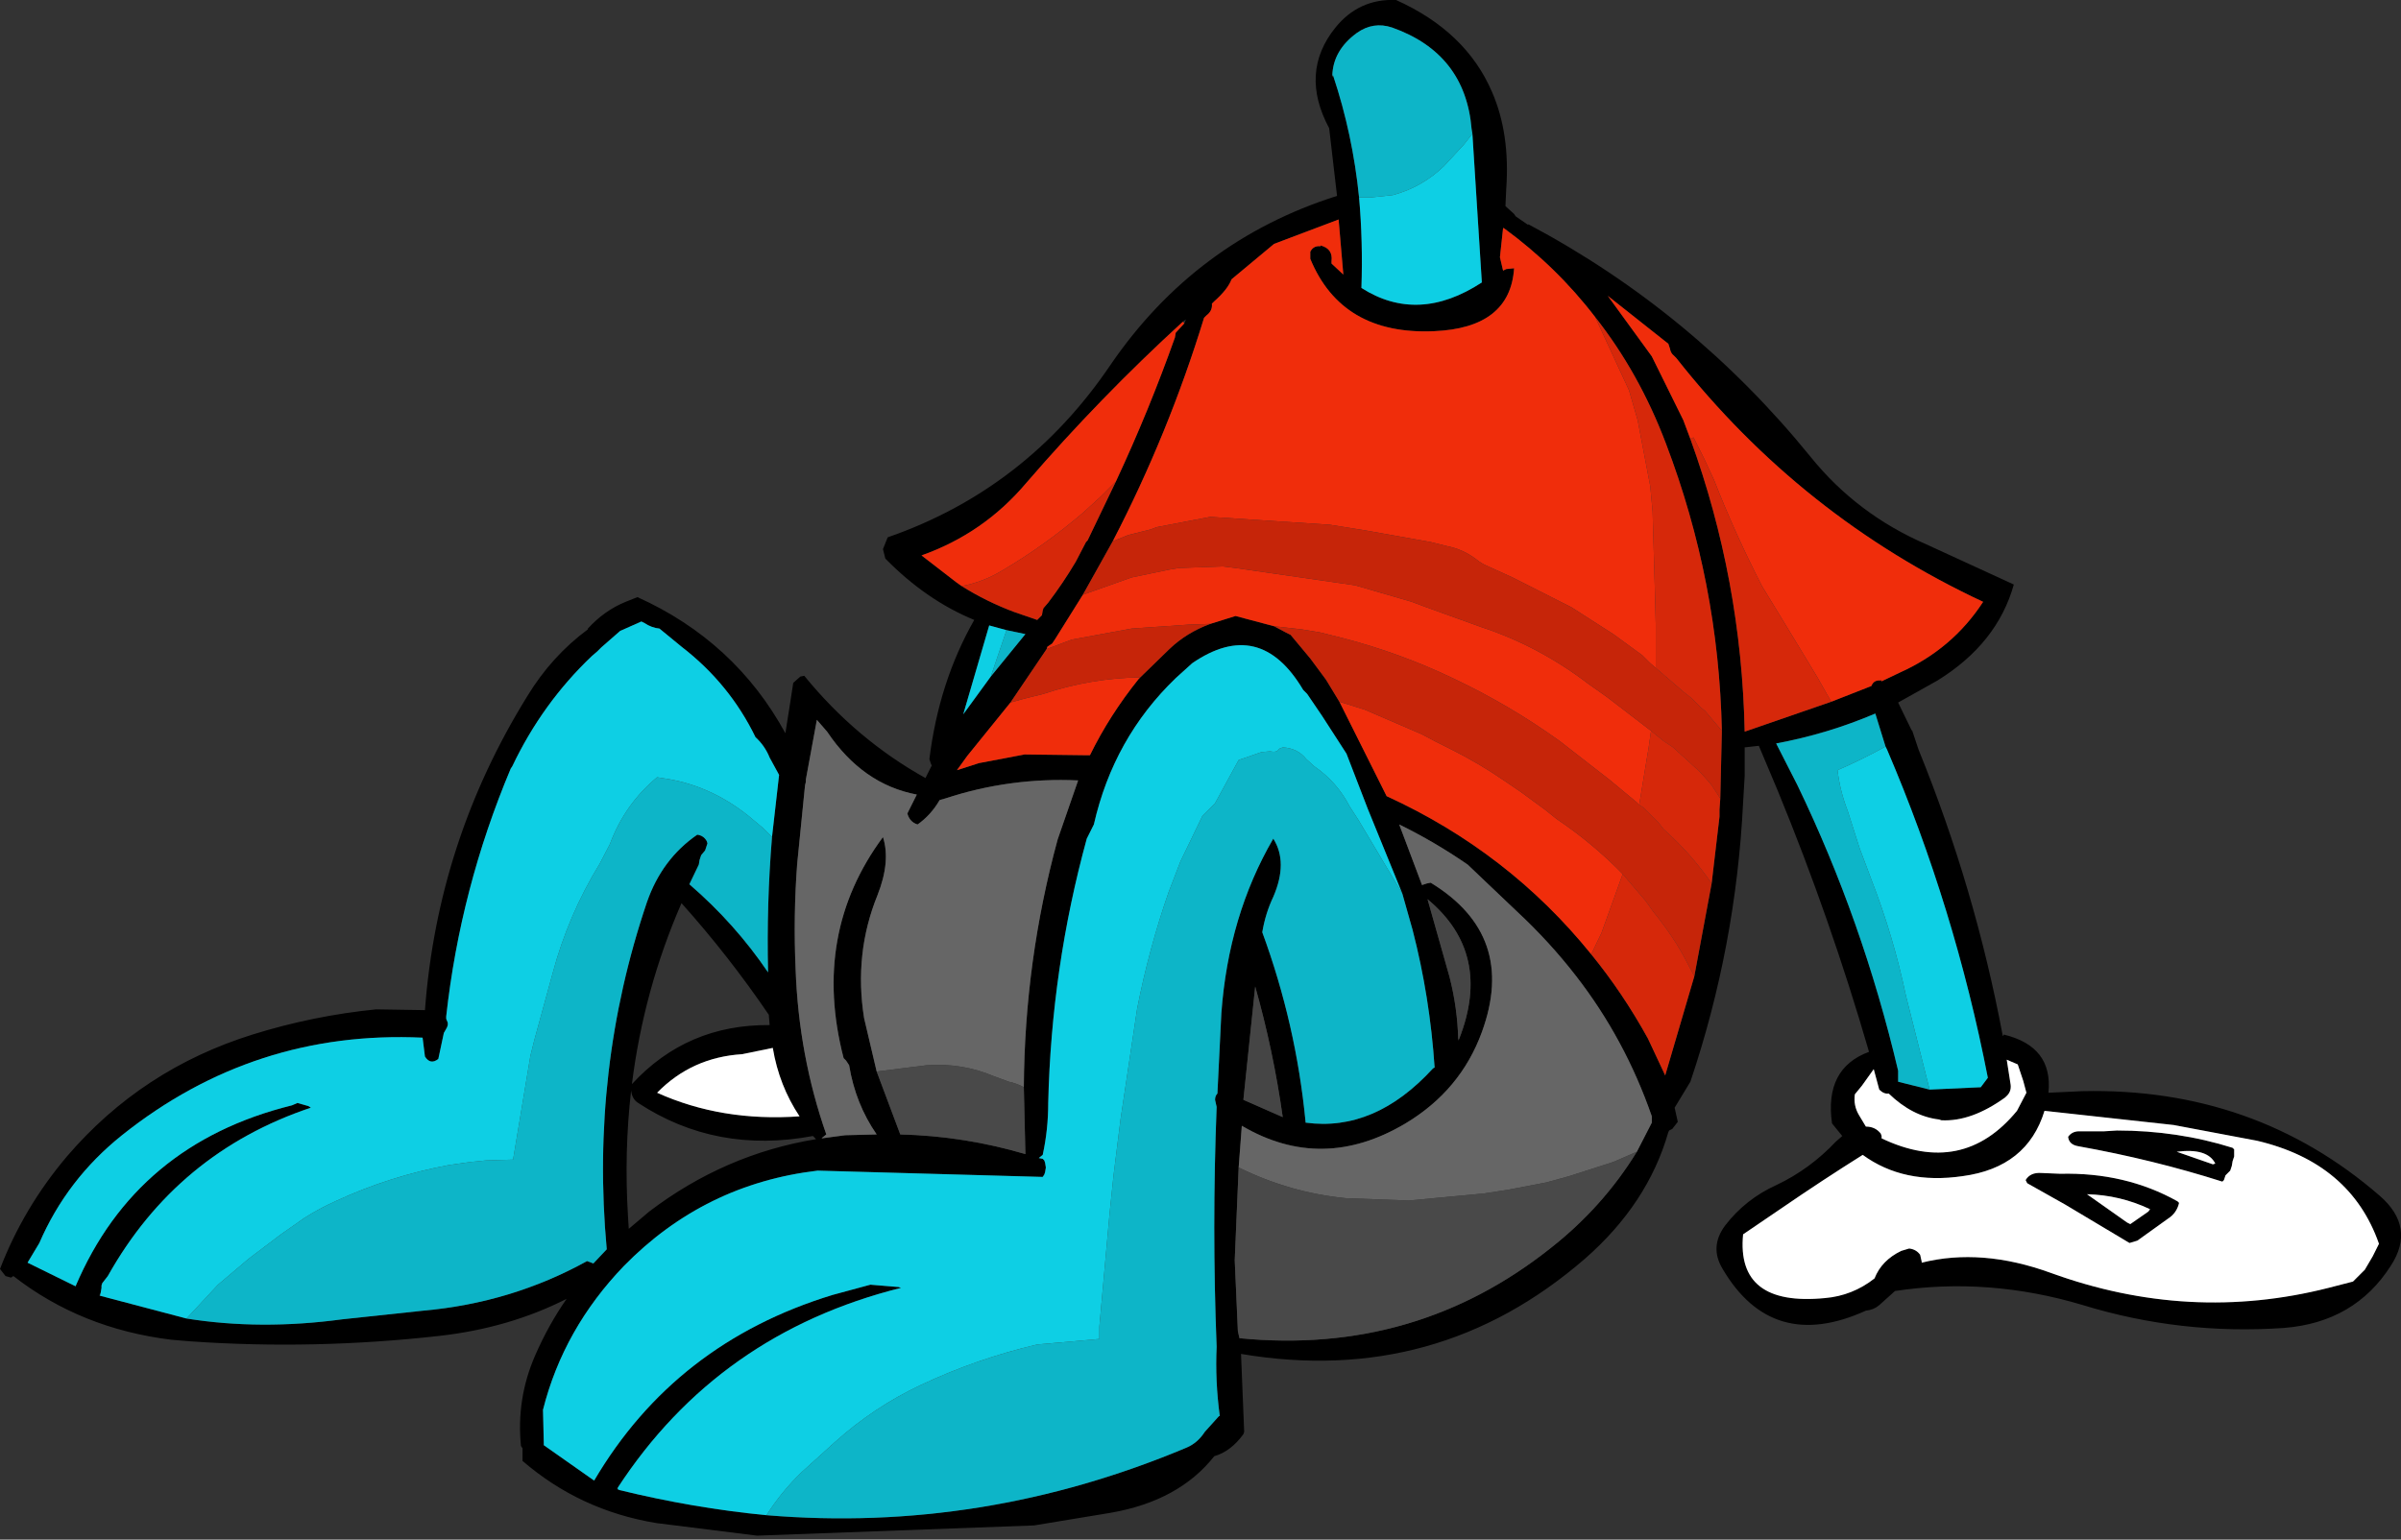 <?xml version="1.0" encoding="UTF-8" standalone="no"?>
<svg xmlns:xlink="http://www.w3.org/1999/xlink" height="97.85px" width="152.55px" xmlns="http://www.w3.org/2000/svg">
  <rect width="100%" height="100%" fill="#333333" stroke="none"/>
  <g transform="matrix(1.0, 0.0, 0.0, 1.0, 76.25, 48.9)">
    <use height="97.85" transform="matrix(1.0, 0.0, 0.0, 1.0, -76.25, -48.9)" width="152.55" xlink:href="#shape0"/>
  </g>
  <defs>
    <g id="shape0" transform="matrix(1.0, 0.0, 0.0, 1.0, 76.25, 48.9)">
      <path d="M20.85 -34.65 Q31.3 -29.1 38.8 -19.85 41.75 -16.2 46.15 -14.3 L51.7 -11.75 Q50.65 -8.0 46.85 -5.65 L44.35 -4.25 45.2 -2.5 45.25 -2.45 45.6 -1.4 45.65 -1.25 Q49.25 7.6 51.0 16.95 L51.05 16.9 51.05 16.85 Q54.2 17.6 53.9 20.55 L56.05 20.45 Q67.0 20.2 74.95 27.1 77.25 29.1 75.65 31.55 73.35 35.15 68.85 35.5 62.3 35.95 56.1 34.05 50.1 32.25 44.15 33.15 L43.15 34.05 Q42.8 34.35 42.3 34.4 36.35 37.1 33.2 31.75 32.35 30.35 33.35 29.0 34.65 27.3 36.65 26.4 38.75 25.4 40.4 23.65 L40.8 23.3 40.15 22.5 Q39.65 19.0 42.5 17.95 40.05 9.5 36.7 1.35 L35.5 -1.5 34.6 -1.4 34.6 0.4 34.5 2.1 Q34.05 11.25 31.15 19.85 L30.15 21.5 30.35 22.4 30.0 22.85 29.8 22.95 29.75 23.05 Q28.45 27.6 24.45 31.1 15.05 39.25 2.6 37.15 L2.8 42.1 2.75 42.25 Q1.95 43.35 0.9 43.65 -1.35 46.5 -5.7 47.25 L-10.55 48.05 -28.15 48.7 -34.55 47.9 Q-39.4 47.1 -43.05 43.95 L-43.05 43.15 -43.15 43.0 Q-43.45 40.0 -42.25 37.25 -41.4 35.3 -40.25 33.65 -43.9 35.5 -48.3 36.0 -56.3 36.9 -64.15 36.35 L-65.35 36.25 Q-71.1 35.55 -75.4 32.2 L-75.55 32.3 -75.9 32.2 -76.25 31.75 Q-74.75 27.85 -72.0 24.6 -67.25 19.05 -60.2 16.85 -56.35 15.65 -52.35 15.25 L-49.25 15.3 Q-48.45 4.55 -42.75 -4.65 -41.2 -7.2 -38.9 -8.9 L-38.9 -8.95 Q-37.85 -10.1 -36.5 -10.65 L-35.75 -10.95 Q-29.55 -8.15 -26.35 -2.3 L-26.05 -4.2 -25.85 -5.5 -25.4 -5.9 -25.15 -5.95 Q-21.85 -1.9 -17.45 0.55 L-17.05 -0.25 -17.1 -0.35 -17.2 -0.65 Q-16.6 -5.55 -14.35 -9.5 -17.4 -10.75 -20.0 -13.4 L-20.15 -14.0 -19.85 -14.75 Q-11.05 -17.8 -5.7 -25.7 -0.3 -33.6 8.7 -36.45 L8.2 -40.75 Q6.3 -44.3 8.6 -47.15 10.1 -49.0 12.45 -48.9 16.9 -46.9 18.55 -43.05 19.7 -40.4 19.45 -36.9 L19.4 -35.8 19.95 -35.3 20.05 -35.15 20.85 -34.6 20.85 -34.65 M40.1 -4.3 L42.65 -5.3 Q42.8 -5.7 43.25 -5.65 L43.25 -5.7 43.3 -5.6 44.45 -6.15 Q47.8 -7.65 49.75 -10.65 38.2 -16.05 30.25 -26.15 L30.1 -26.3 Q29.9 -26.45 29.85 -26.75 L29.75 -27.05 25.9 -30.1 28.7 -26.25 30.7 -22.2 31.15 -21.0 Q34.4 -12.05 34.6 -2.4 L40.1 -4.3 M17.3 -40.4 L17.25 -40.7 Q16.85 -45.5 12.2 -47.15 11.0 -47.55 9.95 -46.8 8.45 -45.7 8.4 -44.1 L8.4 -44.0 8.45 -44.05 8.45 -44.1 Q9.7 -40.35 10.1 -36.35 10.35 -33.55 10.25 -30.6 13.85 -28.3 17.9 -30.95 L17.3 -40.4 M19.25 -34.4 L19.05 -32.55 19.25 -31.7 19.45 -31.8 19.95 -31.85 Q19.7 -28.05 14.85 -27.85 9.0 -27.6 7.0 -32.45 L7.0 -32.9 Q7.2 -33.3 7.65 -33.25 L7.65 -33.3 Q8.45 -33.1 8.35 -32.3 L8.35 -32.15 9.1 -31.45 8.8 -34.95 4.7 -33.4 2.0 -31.15 Q1.75 -30.5 0.9 -29.75 L0.75 -29.6 Q0.8 -29.15 0.4 -28.85 L0.25 -28.7 Q-2.0 -21.35 -5.55 -14.5 L-7.45 -11.1 -9.2 -8.3 -9.4 -8.0 -9.7 -7.8 -9.75 -7.65 -12.05 -4.25 -14.8 -0.85 -15.45 0.05 -14.05 -0.4 -11.15 -0.95 -7.15 -0.9 -7.0 -0.9 Q-5.75 -3.45 -3.9 -5.75 L-3.8 -5.85 -1.95 -7.65 Q-0.85 -8.7 0.65 -9.25 L1.45 -9.5 2.25 -9.75 4.7 -9.1 5.45 -8.7 5.75 -8.55 7.0 -7.05 8.0 -5.7 8.85 -4.3 11.85 1.7 Q19.6 5.25 24.85 11.75 26.85 14.2 28.45 17.1 L29.55 19.45 31.4 13.15 32.5 7.25 33.0 3.0 33.0 2.55 33.05 1.85 33.15 -2.45 Q32.95 -11.9 29.6 -20.7 27.9 -25.2 25.1 -28.75 22.65 -31.95 19.3 -34.4 L19.25 -34.4 M12.85 7.9 L10.65 2.5 9.3 -1.0 7.75 -3.4 6.8 -4.8 6.55 -5.05 Q3.8 -9.7 -0.5 -6.75 L-1.55 -5.8 Q-5.5 -2.0 -6.75 3.5 L-7.2 4.4 Q-9.45 12.6 -9.65 21.2 -9.65 22.9 -10.0 24.5 L-10.25 24.7 -10.0 24.75 -9.9 24.85 -9.85 25.0 -9.8 25.3 -9.85 25.6 -9.9 25.75 -10.0 25.9 -24.3 25.5 Q-31.5 26.35 -36.6 31.55 -40.45 35.55 -41.75 40.7 L-41.7 42.8 -41.7 42.95 -38.5 45.2 Q-33.35 36.45 -23.35 33.4 L-20.95 32.75 -19.15 32.9 -19.0 32.95 Q-30.6 35.85 -37.0 45.65 L-37.05 45.75 -37.0 45.75 -36.9 45.8 Q-32.2 46.95 -27.55 47.4 -13.8 48.55 -0.85 43.1 -0.15 42.8 0.3 42.1 L1.2 41.1 1.25 41.1 Q0.95 38.85 1.05 36.7 0.75 29.1 1.05 21.45 L0.95 21.0 Q0.95 20.75 1.1 20.6 L1.35 15.5 Q1.8 9.3 4.65 4.4 5.6 5.9 4.65 8.1 4.15 9.15 3.95 10.35 6.1 16.2 6.7 22.4 L6.7 22.45 Q11.1 23.05 14.8 19.0 L14.9 18.95 Q14.6 14.45 13.5 10.2 L12.85 7.9 M43.55 -1.45 L42.9 -3.55 Q39.85 -2.25 36.6 -1.65 L37.95 1.0 Q42.1 9.6 44.35 19.15 L44.35 19.85 46.35 20.35 49.6 20.2 50.05 19.6 Q47.95 8.8 43.65 -1.25 L43.55 -1.45 M65.7 24.6 L65.65 24.75 65.6 24.9 65.55 25.2 65.5 25.35 65.45 25.5 65.3 25.65 65.15 25.8 65.1 25.95 65.05 26.1 64.95 26.2 Q60.55 24.8 55.8 23.95 55.2 23.85 55.15 23.35 55.4 23.0 55.85 23.0 L57.45 23.0 58.25 22.95 Q62.1 22.95 65.6 24.05 L65.7 24.15 65.7 24.3 65.7 24.45 65.7 24.6 M45.85 31.35 Q49.65 30.4 54.05 32.0 62.85 35.2 71.7 32.95 L73.25 32.55 73.4 32.4 74.0 31.8 74.5 30.95 74.9 30.15 Q73.1 25.0 67.15 23.6 L61.85 22.6 53.65 21.7 Q52.55 25.3 48.45 25.85 44.7 26.4 42.1 24.5 39.55 26.1 37.0 27.85 L34.5 29.55 Q34.05 34.15 39.7 33.6 41.45 33.45 42.85 32.35 43.3 31.2 44.55 30.6 L45.05 30.45 Q45.5 30.5 45.75 30.85 L45.85 31.3 45.8 31.35 45.85 31.35 M51.15 20.85 Q49.0 22.4 47.1 22.3 L46.95 22.25 Q45.25 22.05 43.75 20.6 43.45 20.65 43.15 20.35 L42.8 19.05 42.05 20.1 41.6 20.65 Q41.5 21.35 41.85 21.95 L42.3 22.7 Q42.9 22.7 43.25 23.15 L43.3 23.3 43.3 23.45 Q48.45 25.9 51.9 21.7 L52.5 20.55 52.3 19.8 51.95 18.75 51.25 18.45 51.5 20.05 Q51.55 20.5 51.2 20.8 L51.15 20.85 M60.25 28.1 L60.4 27.95 60.35 27.95 Q58.45 27.05 56.35 27.0 L58.9 28.8 59.1 28.9 60.25 28.1 M59.05 30.1 L54.95 27.65 52.55 26.3 52.45 26.1 Q52.75 25.6 53.45 25.65 L54.65 25.7 Q58.8 25.6 62.1 27.45 L62.2 27.55 Q62.05 28.2 61.5 28.55 L59.55 29.95 59.05 30.1 M64.5 25.05 Q64.0 24.05 62.05 24.3 L64.35 25.1 64.5 25.05 M27.75 24.3 L28.7 22.45 28.7 22.05 Q27.0 17.15 23.9 13.15 22.2 10.95 20.1 9.0 L17.0 6.05 Q14.9 4.6 12.65 3.5 L14.1 7.35 14.4 7.25 14.65 7.2 Q20.15 10.55 17.9 16.7 16.55 20.4 13.05 22.5 7.75 25.65 2.65 22.65 L2.45 25.3 2.2 31.2 2.4 35.7 2.5 36.15 Q13.7 37.25 22.3 30.4 25.6 27.8 27.75 24.3 M5.25 22.1 Q4.65 17.85 3.5 13.8 L2.75 21.0 5.25 22.1 M16.4 17.15 L16.4 17.25 16.45 17.15 Q18.6 11.7 14.45 8.25 L15.85 13.2 Q16.35 15.15 16.4 17.15 M-27.2 4.3 L-26.75 0.35 -27.35 -0.75 Q-27.65 -1.5 -28.25 -2.05 -29.9 -5.45 -32.95 -7.8 L-34.35 -8.95 Q-34.85 -9.0 -35.3 -9.3 L-35.5 -9.4 -36.85 -8.8 -38.05 -7.75 -38.3 -7.5 -38.65 -7.2 Q-41.8 -4.2 -43.7 -0.2 L-43.8 -0.05 Q-47.0 7.55 -47.9 15.7 L-47.9 15.85 -47.8 16.1 -47.8 16.25 -47.85 16.4 -48.05 16.75 -48.4 18.4 Q-48.9 18.8 -49.25 18.25 L-49.4 17.05 Q-60.1 16.55 -68.5 23.25 -72.0 26.05 -73.75 30.1 L-74.5 31.35 -71.45 32.85 Q-67.6 23.8 -57.7 21.35 L-57.35 21.2 -56.65 21.4 -56.5 21.5 Q-65.0 24.35 -69.4 32.2 L-69.75 32.65 -69.8 32.8 -69.8 32.95 -69.85 33.25 -69.95 33.45 -69.9 33.45 -64.4 34.9 Q-59.7 35.65 -54.5 34.95 L-49.35 34.4 Q-43.75 33.9 -38.95 31.25 L-38.55 31.4 -37.7 30.5 Q-38.75 19.1 -35.15 8.45 -34.2 5.7 -31.95 4.15 -31.55 4.2 -31.35 4.55 L-31.3 4.7 -31.45 5.15 -31.7 5.45 -31.8 5.75 -31.85 6.05 -32.45 7.3 Q-29.55 9.8 -27.45 12.9 -27.55 8.55 -27.2 4.3 M-5.35 -18.3 Q-3.25 -22.8 -1.6 -27.45 L-1.55 -27.75 -1.0 -28.35 -0.9 -28.6 -1.1 -28.45 Q-6.35 -23.65 -11.05 -18.2 -13.75 -15.0 -17.7 -13.6 L-15.5 -11.9 -15.15 -11.65 Q-13.55 -10.65 -11.8 -10.0 L-10.35 -9.5 -10.05 -9.8 -10.0 -10.1 -9.95 -10.25 -9.65 -10.6 Q-8.7 -11.85 -7.9 -13.2 L-7.25 -14.45 -7.15 -14.55 -5.35 -18.3 M-11.2 20.2 Q-11.15 12.15 -9.05 4.45 L-7.75 0.7 Q-12.1 0.5 -16.2 1.85 L-16.55 1.95 Q-17.1 2.9 -17.95 3.5 -18.45 3.35 -18.6 2.8 L-18.0 1.6 Q-21.45 0.95 -23.7 -2.4 L-24.35 -3.15 -25.05 0.65 -25.05 0.8 -25.1 1.0 -25.6 6.0 Q-25.85 9.3 -25.7 12.7 -25.5 18.2 -23.75 23.2 L-24.0 23.4 -24.05 23.45 -22.55 23.25 -20.55 23.2 Q-21.9 21.25 -22.3 18.8 L-22.5 18.5 -22.65 18.35 Q-24.7 10.45 -20.15 4.3 -19.65 5.85 -20.5 8.0 -22.0 11.7 -21.35 15.8 L-20.55 19.2 -19.05 23.2 Q-15.0 23.3 -11.1 24.45 L-11.2 20.2 M-12.3 -8.85 L-13.4 -9.15 -15.05 -3.5 -13.3 -5.9 -11.1 -8.6 -12.3 -8.85 M-36.15 20.4 Q-36.6 24.3 -36.35 28.4 L-36.3 29.2 -35.0 28.1 Q-30.2 24.45 -24.4 23.5 L-24.6 23.3 Q-30.75 24.45 -35.7 21.2 -36.1 20.95 -36.15 20.4 M-27.4 15.65 L-27.4 15.6 Q-29.95 11.85 -32.95 8.5 -35.35 14.0 -36.1 20.0 -32.6 16.2 -27.35 16.25 L-27.4 15.65 M-29.1 18.1 Q-32.3 18.3 -34.5 20.55 -30.4 22.4 -25.45 22.05 -26.75 20.1 -27.15 17.7 L-29.1 18.1" fill="#000000" fill-rule="evenodd" stroke="none"/>
      <path d="M31.15 -21.0 L30.7 -22.2 28.7 -26.25 25.9 -30.1 29.75 -27.05 29.85 -26.75 Q29.9 -26.45 30.1 -26.3 L30.25 -26.15 Q38.2 -16.05 49.75 -10.65 47.8 -7.65 44.45 -6.15 L43.3 -5.6 43.25 -5.7 43.25 -5.65 Q42.8 -5.7 42.65 -5.3 L40.1 -4.3 39.9 -4.65 39.25 -5.8 37.8 -8.2 35.7 -11.65 Q34.0 -14.95 32.65 -18.4 L32.0 -19.8 31.35 -21.1 31.15 -21.0 M-5.55 -14.5 Q-2.0 -21.35 0.25 -28.7 L0.4 -28.85 Q0.8 -29.15 0.75 -29.6 L0.9 -29.75 Q1.75 -30.5 2.0 -31.15 L4.7 -33.4 8.8 -34.95 9.1 -31.45 8.35 -32.15 8.35 -32.3 Q8.45 -33.1 7.65 -33.3 L7.65 -33.25 Q7.2 -33.3 7.0 -32.9 L7.0 -32.45 Q9.0 -27.6 14.85 -27.85 19.7 -28.05 19.95 -31.85 L19.45 -31.8 19.25 -31.7 19.05 -32.55 19.25 -34.4 19.3 -34.4 Q22.65 -31.95 25.1 -28.75 L27.25 -24.1 27.8 -22.2 28.6 -18.0 28.75 -16.4 28.9 -11.2 28.95 -9.2 28.95 -6.45 28.6 -6.75 28.1 -7.25 26.25 -8.6 24.3 -9.85 23.6 -10.3 19.85 -12.2 18.2 -12.95 Q17.85 -13.1 17.55 -13.35 16.7 -14.0 15.65 -14.2 L14.65 -14.45 10.45 -15.2 8.25 -15.55 0.65 -16.05 -2.75 -15.4 -3.15 -15.25 -3.75 -15.1 -4.55 -14.9 -5.55 -14.5 M-7.45 -11.1 L-4.35 -12.2 -1.95 -12.7 -1.35 -12.8 1.45 -12.9 2.25 -12.8 9.85 -11.7 13.45 -10.65 14.25 -10.35 17.85 -9.05 Q21.5 -7.85 24.65 -5.45 L25.85 -4.6 28.65 -2.45 28.5 -1.4 27.9 2.25 27.75 2.1 26.0 0.65 22.85 -1.8 Q19.65 -4.1 16.05 -5.8 12.7 -7.4 9.05 -8.35 L7.65 -8.7 6.45 -8.9 4.7 -9.1 2.25 -9.75 1.45 -9.5 0.65 -9.25 -0.75 -9.2 -4.35 -8.95 -8.15 -8.25 -9.75 -7.65 -9.7 -7.8 -9.4 -8.0 -9.2 -8.3 -7.45 -11.1 M8.85 -4.3 L10.45 -3.8 14.05 -2.25 15.0 -1.75 15.9 -1.3 Q17.7 -0.4 19.3 0.7 L20.4 1.45 21.9 2.55 22.65 3.15 Q24.95 4.7 26.85 6.65 L25.5 10.4 24.85 11.75 Q19.6 5.25 11.85 1.7 L8.85 -4.3 M-1.0 -28.35 L-1.55 -27.75 -1.6 -27.45 Q-3.25 -22.8 -5.35 -18.3 L-6.3 -17.35 -7.45 -16.3 Q-9.85 -14.25 -12.55 -12.65 -13.8 -11.9 -15.15 -11.65 L-15.5 -11.9 -17.7 -13.6 Q-13.75 -15.0 -11.05 -18.2 -6.35 -23.65 -1.1 -28.45 L-1.0 -28.35 M-3.8 -5.85 L-3.9 -5.75 Q-5.75 -3.45 -7.0 -0.9 L-7.15 -0.9 -11.15 -0.95 -14.05 -0.4 -15.45 0.05 -14.8 -0.85 -12.05 -4.25 -11.15 -4.5 -9.95 -4.8 Q-6.95 -5.8 -3.8 -5.85" fill="#f02d0b" fill-rule="evenodd" stroke="none"/>
      <path d="M17.3 -40.4 L16.75 -39.7 15.5 -38.35 Q14.1 -37.0 12.25 -36.5 L10.85 -36.35 10.1 -36.35 Q9.7 -40.35 8.45 -44.1 L8.4 -44.1 Q8.45 -45.7 9.95 -46.8 11.0 -47.55 12.2 -47.15 16.85 -45.5 17.25 -40.7 L17.3 -40.4 M-27.55 47.4 Q-26.6 45.9 -25.3 44.65 L-23.2 42.75 Q-20.75 40.55 -17.8 39.15 -14.2 37.45 -10.35 36.55 L-6.4 36.2 -6.4 35.4 -5.75 28.2 -5.5 25.8 -5.05 22.2 -4.0 15.2 Q-3.25 11.4 -2.0 7.8 L-1.25 5.85 0.15 2.95 0.95 2.15 2.45 -0.6 2.75 -0.7 3.9 -1.1 4.45 -1.15 Q4.9 -1.05 5.0 -1.3 L5.25 -1.4 Q6.2 -1.35 6.75 -0.65 L7.25 -0.2 Q8.7 0.8 9.5 2.35 L10.05 3.2 12.85 7.9 13.5 10.2 Q14.6 14.45 14.9 18.95 L14.8 19.0 Q11.1 23.05 6.7 22.45 L6.7 22.4 Q6.1 16.2 3.95 10.35 4.15 9.15 4.65 8.1 5.6 5.9 4.65 4.4 1.8 9.3 1.35 15.5 L1.1 20.6 Q0.95 20.75 0.95 21.0 L1.05 21.45 Q0.75 29.1 1.05 36.7 0.95 38.85 1.25 41.1 L1.2 41.1 0.3 42.1 Q-0.15 42.8 -0.85 43.1 -13.8 48.55 -27.55 47.4 M46.35 20.35 L44.35 19.85 44.35 19.15 Q42.1 9.6 37.95 1.0 L36.6 -1.65 Q39.85 -2.25 42.9 -3.55 L43.55 -1.45 Q42.1 -0.65 40.5 0.05 40.65 1.35 41.15 2.65 L41.9 5.0 42.65 7.0 Q44.05 10.6 44.85 14.4 L46.35 20.35 M-64.4 34.9 L-62.4 32.75 -60.45 31.1 -58.4 29.55 -56.9 28.5 Q-55.95 27.9 -54.95 27.45 -51.5 25.85 -47.75 25.15 L-46.35 24.95 -45.35 24.85 -43.65 24.8 -42.55 18.2 -42.3 17.2 -41.15 13.0 Q-40.15 9.25 -38.15 6.0 L-37.5 4.75 Q-36.55 2.2 -34.5 0.5 L-34.2 0.55 Q-31.2 0.95 -28.7 2.95 L-27.8 3.7 -27.2 4.3 Q-27.55 8.55 -27.45 12.9 -29.55 9.8 -32.45 7.3 L-31.85 6.05 -31.8 5.75 -31.7 5.45 -31.45 5.15 -31.3 4.7 -31.35 4.55 Q-31.55 4.2 -31.95 4.15 -34.2 5.7 -35.15 8.45 -38.75 19.1 -37.7 30.5 L-38.55 31.4 -38.95 31.25 Q-43.75 33.9 -49.35 34.4 L-54.5 34.95 Q-59.7 35.65 -64.4 34.9 M-12.3 -8.85 L-11.1 -8.6 -13.3 -5.9 -12.3 -8.85" fill="#0db5c8" fill-rule="evenodd" stroke="none"/>
      <path d="M10.1 -36.35 L10.85 -36.35 12.25 -36.5 Q14.1 -37.0 15.5 -38.35 L16.75 -39.7 17.3 -40.4 17.9 -30.95 Q13.85 -28.3 10.25 -30.6 10.35 -33.55 10.1 -36.35 M12.85 7.9 L10.05 3.2 9.5 2.35 Q8.7 0.8 7.25 -0.2 L6.75 -0.65 Q6.2 -1.35 5.25 -1.4 L5.0 -1.3 Q4.9 -1.05 4.45 -1.15 L3.9 -1.1 2.75 -0.7 2.45 -0.6 0.95 2.15 0.15 2.95 -1.25 5.85 -2.0 7.8 Q-3.25 11.4 -4.0 15.2 L-5.05 22.2 -5.5 25.8 -5.75 28.2 -6.4 35.4 -6.4 36.2 -10.35 36.55 Q-14.2 37.45 -17.8 39.15 -20.75 40.55 -23.2 42.75 L-25.3 44.65 Q-26.6 45.9 -27.55 47.4 -32.2 46.95 -36.9 45.8 L-37.0 45.75 -37.0 45.65 Q-30.6 35.85 -19.0 32.95 L-19.15 32.9 -20.95 32.75 -23.35 33.4 Q-33.35 36.45 -38.5 45.2 L-41.7 42.95 -41.7 42.8 -41.75 40.7 Q-40.45 35.55 -36.6 31.55 -31.5 26.35 -24.3 25.5 L-10.0 25.9 -9.9 25.75 -9.85 25.6 -9.8 25.3 -9.85 25.0 -9.9 24.85 -10.0 24.75 -10.25 24.7 -10.0 24.5 Q-9.65 22.9 -9.65 21.2 -9.45 12.6 -7.2 4.4 L-6.75 3.5 Q-5.5 -2.0 -1.55 -5.8 L-0.5 -6.75 Q3.8 -9.7 6.55 -5.05 L6.8 -4.8 7.75 -3.4 9.3 -1.0 10.65 2.5 12.85 7.9 M43.55 -1.45 L43.65 -1.25 Q47.95 8.8 50.05 19.6 L49.6 20.2 46.35 20.35 44.85 14.4 Q44.05 10.6 42.65 7.0 L41.9 5.0 41.15 2.65 Q40.65 1.35 40.5 0.05 42.1 -0.65 43.55 -1.45 M-69.85 33.25 L-69.8 32.95 -69.8 32.8 -69.75 32.65 -69.4 32.2 Q-65.0 24.35 -56.5 21.5 L-56.65 21.4 -57.35 21.2 -57.7 21.35 Q-67.6 23.8 -71.45 32.85 L-74.5 31.35 -73.75 30.1 Q-72.0 26.05 -68.5 23.25 -60.1 16.55 -49.4 17.05 L-49.25 18.25 Q-48.9 18.8 -48.4 18.4 L-48.05 16.75 -47.85 16.4 -47.8 16.25 -47.8 16.1 -47.9 15.85 -47.9 15.7 Q-47.0 7.55 -43.8 -0.05 L-43.7 -0.2 Q-41.8 -4.2 -38.65 -7.2 L-38.3 -7.5 -38.05 -7.75 -36.85 -8.8 -35.5 -9.4 -35.3 -9.3 Q-34.85 -9.0 -34.35 -8.95 L-32.95 -7.8 Q-29.9 -5.45 -28.25 -2.05 -27.65 -1.5 -27.35 -0.75 L-26.75 0.35 -27.2 4.3 -27.8 3.7 -28.7 2.95 Q-31.2 0.95 -34.2 0.55 L-34.5 0.5 Q-36.55 2.2 -37.5 4.75 L-38.15 6.0 Q-40.15 9.25 -41.15 13.0 L-42.3 17.2 -42.55 18.2 -43.65 24.8 -45.35 24.85 -46.35 24.95 -47.75 25.15 Q-51.5 25.85 -54.95 27.45 -55.95 27.9 -56.9 28.5 L-58.4 29.55 -60.45 31.1 -62.4 32.75 -64.4 34.9 -69.9 33.45 -69.85 33.25 M-13.3 -5.9 L-15.05 -3.5 -13.4 -9.15 -12.3 -8.85 -13.3 -5.9" fill="#0ecfe4" fill-rule="evenodd" stroke="none"/>
      <path d="M-5.55 -14.5 L-4.55 -14.9 -3.75 -15.1 -3.15 -15.25 -2.75 -15.4 0.65 -16.05 8.25 -15.55 10.45 -15.2 14.65 -14.45 15.65 -14.2 Q16.7 -14.0 17.55 -13.35 17.85 -13.1 18.2 -12.95 L19.85 -12.2 23.6 -10.3 24.3 -9.85 26.25 -8.6 28.1 -7.25 28.6 -6.75 28.95 -6.45 30.75 -4.9 31.2 -4.55 31.8 -3.95 32.1 -3.7 33.15 -2.45 33.05 1.85 32.5 1.0 32.2 0.65 31.75 0.15 30.05 -1.4 29.45 -1.8 28.65 -2.45 25.85 -4.6 24.65 -5.45 Q21.5 -7.85 17.85 -9.05 L14.25 -10.35 13.45 -10.65 9.85 -11.7 2.25 -12.8 1.45 -12.9 -1.35 -12.8 -1.95 -12.7 -4.35 -12.2 -7.45 -11.1 -5.55 -14.5 M4.7 -9.1 L6.45 -8.9 7.65 -8.7 9.05 -8.35 Q12.7 -7.4 16.05 -5.8 19.65 -4.1 22.85 -1.8 L26.0 0.65 27.75 2.1 27.9 2.25 28.2 2.45 29.1 3.35 29.45 3.8 Q31.2 5.35 32.5 7.25 L31.4 13.15 30.9 12.2 Q30.1 10.65 28.8 9.05 L28.3 8.35 26.85 6.65 Q24.95 4.7 22.65 3.15 L21.9 2.55 20.4 1.45 19.3 0.7 Q17.7 -0.4 15.9 -1.3 L15.0 -1.75 14.05 -2.25 10.45 -3.8 8.85 -4.3 8.0 -5.7 7.0 -7.05 5.75 -8.55 5.45 -8.7 4.7 -9.1 M-3.8 -5.85 Q-6.95 -5.8 -9.95 -4.8 L-11.15 -4.5 -12.05 -4.25 -9.75 -7.65 -8.15 -8.25 -4.35 -8.95 -0.75 -9.2 0.65 -9.25 Q-0.85 -8.7 -1.95 -7.65 L-3.8 -5.85" fill="#c62509" fill-rule="evenodd" stroke="none"/>
      <path d="M31.15 -21.0 L31.35 -21.1 32.0 -19.8 32.65 -18.4 Q34.0 -14.95 35.7 -11.65 L37.8 -8.2 39.25 -5.8 39.9 -4.65 40.1 -4.3 34.6 -2.4 Q34.4 -12.05 31.15 -21.0 M28.95 -6.45 L28.95 -9.2 28.9 -11.2 28.75 -16.4 28.6 -18.0 27.8 -22.2 27.25 -24.1 25.1 -28.75 Q27.9 -25.2 29.6 -20.7 32.95 -11.9 33.15 -2.45 L32.1 -3.7 31.8 -3.95 31.2 -4.55 30.75 -4.9 28.95 -6.45 M28.65 -2.45 L29.45 -1.8 30.05 -1.4 31.75 0.15 32.2 0.65 32.5 1.0 33.05 1.85 33.0 2.55 33.0 3.0 32.5 7.25 Q31.2 5.35 29.45 3.8 L29.1 3.35 28.2 2.45 27.9 2.25 28.5 -1.4 28.65 -2.45 M26.85 6.65 L28.3 8.35 28.8 9.05 Q30.1 10.65 30.9 12.2 L31.4 13.15 29.55 19.45 28.45 17.1 Q26.85 14.2 24.85 11.75 L25.5 10.4 26.85 6.65 M-15.15 -11.65 Q-13.8 -11.9 -12.55 -12.65 -9.85 -14.25 -7.45 -16.3 L-6.3 -17.35 -5.35 -18.3 -7.15 -14.55 -7.25 -14.45 -7.9 -13.2 Q-8.7 -11.85 -9.65 -10.6 L-9.95 -10.25 -10.0 -10.1 -10.05 -9.8 -10.35 -9.5 -11.8 -10.0 Q-13.55 -10.65 -15.15 -11.65" fill="#d6280a" fill-rule="evenodd" stroke="none"/>
      <path d="M45.85 31.3 L45.75 30.85 Q45.5 30.5 45.05 30.45 L44.55 30.6 Q43.3 31.2 42.85 32.35 41.45 33.45 39.7 33.6 34.05 34.15 34.5 29.55 L37.0 27.85 Q39.55 26.1 42.1 24.5 44.7 26.4 48.45 25.85 52.55 25.3 53.65 21.7 L61.85 22.6 67.15 23.6 Q73.1 25.0 74.9 30.15 L74.5 30.95 74.0 31.8 73.4 32.4 73.25 32.55 71.7 32.95 Q62.85 35.2 54.05 32.0 49.65 30.4 45.85 31.35 L45.85 31.3 M65.7 24.6 L65.7 24.45 65.7 24.3 65.7 24.15 65.6 24.05 Q62.1 22.95 58.25 22.95 L57.45 23.0 55.85 23.0 Q55.4 23.0 55.15 23.35 55.2 23.85 55.8 23.95 60.55 24.8 64.95 26.2 L65.05 26.1 65.1 25.95 65.15 25.8 65.3 25.65 65.45 25.5 65.5 25.35 65.55 25.2 65.6 24.9 65.65 24.75 65.7 24.6 M51.2 20.8 Q51.55 20.5 51.5 20.05 L51.25 18.45 51.95 18.75 52.3 19.8 52.5 20.55 51.9 21.7 Q48.45 25.9 43.3 23.45 L43.3 23.3 43.25 23.15 Q42.9 22.7 42.3 22.7 L41.85 21.95 Q41.5 21.35 41.6 20.65 L42.05 20.1 42.8 19.05 43.15 20.35 Q43.45 20.65 43.75 20.6 45.25 22.05 46.95 22.25 L47.1 22.3 Q49.0 22.4 51.15 20.85 L51.2 20.8 M60.25 28.1 L59.1 28.9 58.9 28.8 56.35 27.0 Q58.45 27.05 60.35 27.95 L60.25 28.1 M64.5 25.05 L64.35 25.1 62.05 24.3 Q64.0 24.05 64.5 25.05 M59.05 30.1 L59.55 29.95 61.5 28.55 Q62.05 28.2 62.2 27.55 L62.1 27.45 Q58.8 25.6 54.65 25.7 L53.45 25.65 Q52.75 25.6 52.45 26.1 L52.55 26.3 54.95 27.65 59.05 30.1 M-29.1 18.1 L-27.15 17.7 Q-26.75 20.1 -25.45 22.05 -30.4 22.4 -34.5 20.55 -32.3 18.3 -29.1 18.1" fill="#ffffff" fill-rule="evenodd" stroke="none"/>
      <path d="M2.45 25.3 L2.65 22.65 Q7.75 25.65 13.05 22.5 16.55 20.4 17.9 16.7 20.15 10.55 14.65 7.2 L14.4 7.25 14.1 7.35 12.65 3.5 Q14.9 4.6 17.0 6.05 L20.1 9.0 Q22.2 10.95 23.9 13.15 27.0 17.15 28.7 22.05 L28.7 22.45 27.75 24.3 26.25 24.95 23.45 25.85 22.0 26.25 19.65 26.7 18.05 26.95 13.25 27.4 9.25 27.25 Q5.7 26.9 2.45 25.3 M-20.55 19.2 L-21.35 15.8 Q-22.0 11.7 -20.5 8.0 -19.65 5.85 -20.15 4.3 -24.7 10.45 -22.65 18.35 L-22.5 18.5 -22.3 18.8 Q-21.9 21.25 -20.55 23.2 L-22.55 23.25 -24.05 23.45 -24.0 23.4 -23.75 23.2 Q-25.5 18.2 -25.7 12.7 -25.85 9.3 -25.6 6.0 L-25.1 1.0 -25.05 0.8 -25.05 0.65 -24.35 -3.15 -23.7 -2.4 Q-21.45 0.95 -18.0 1.6 L-18.6 2.8 Q-18.45 3.35 -17.95 3.5 -17.1 2.9 -16.55 1.95 L-16.2 1.85 Q-12.1 0.5 -7.75 0.7 L-9.05 4.45 Q-11.15 12.15 -11.2 20.2 -11.65 19.95 -12.15 19.85 L-13.1 19.5 Q-15.1 18.65 -17.35 18.8 L-20.55 19.2" fill="#666666" fill-rule="evenodd" stroke="none"/>
      <path d="M5.25 22.1 L2.75 21.0 3.5 13.8 Q4.65 17.85 5.25 22.1 M16.45 17.15 L16.4 17.15 Q16.35 15.15 15.85 13.2 L14.45 8.25 Q18.6 11.7 16.45 17.15" fill="#454545" fill-rule="evenodd" stroke="none"/>
      <path d="M2.45 25.3 Q5.7 26.9 9.25 27.25 L13.25 27.4 18.05 26.95 19.65 26.7 22.0 26.25 23.45 25.85 26.25 24.95 27.75 24.3 Q25.6 27.8 22.3 30.4 13.7 37.25 2.5 36.15 L2.4 35.7 2.2 31.2 2.45 25.3 M-20.55 19.2 L-17.35 18.8 Q-15.1 18.65 -13.1 19.5 L-12.15 19.85 Q-11.65 19.95 -11.2 20.2 L-11.1 24.45 Q-15.0 23.3 -19.05 23.2 L-20.55 19.2" fill="#494949" fill-rule="evenodd" stroke="none"/>
    </g>
  </defs>
</svg>
